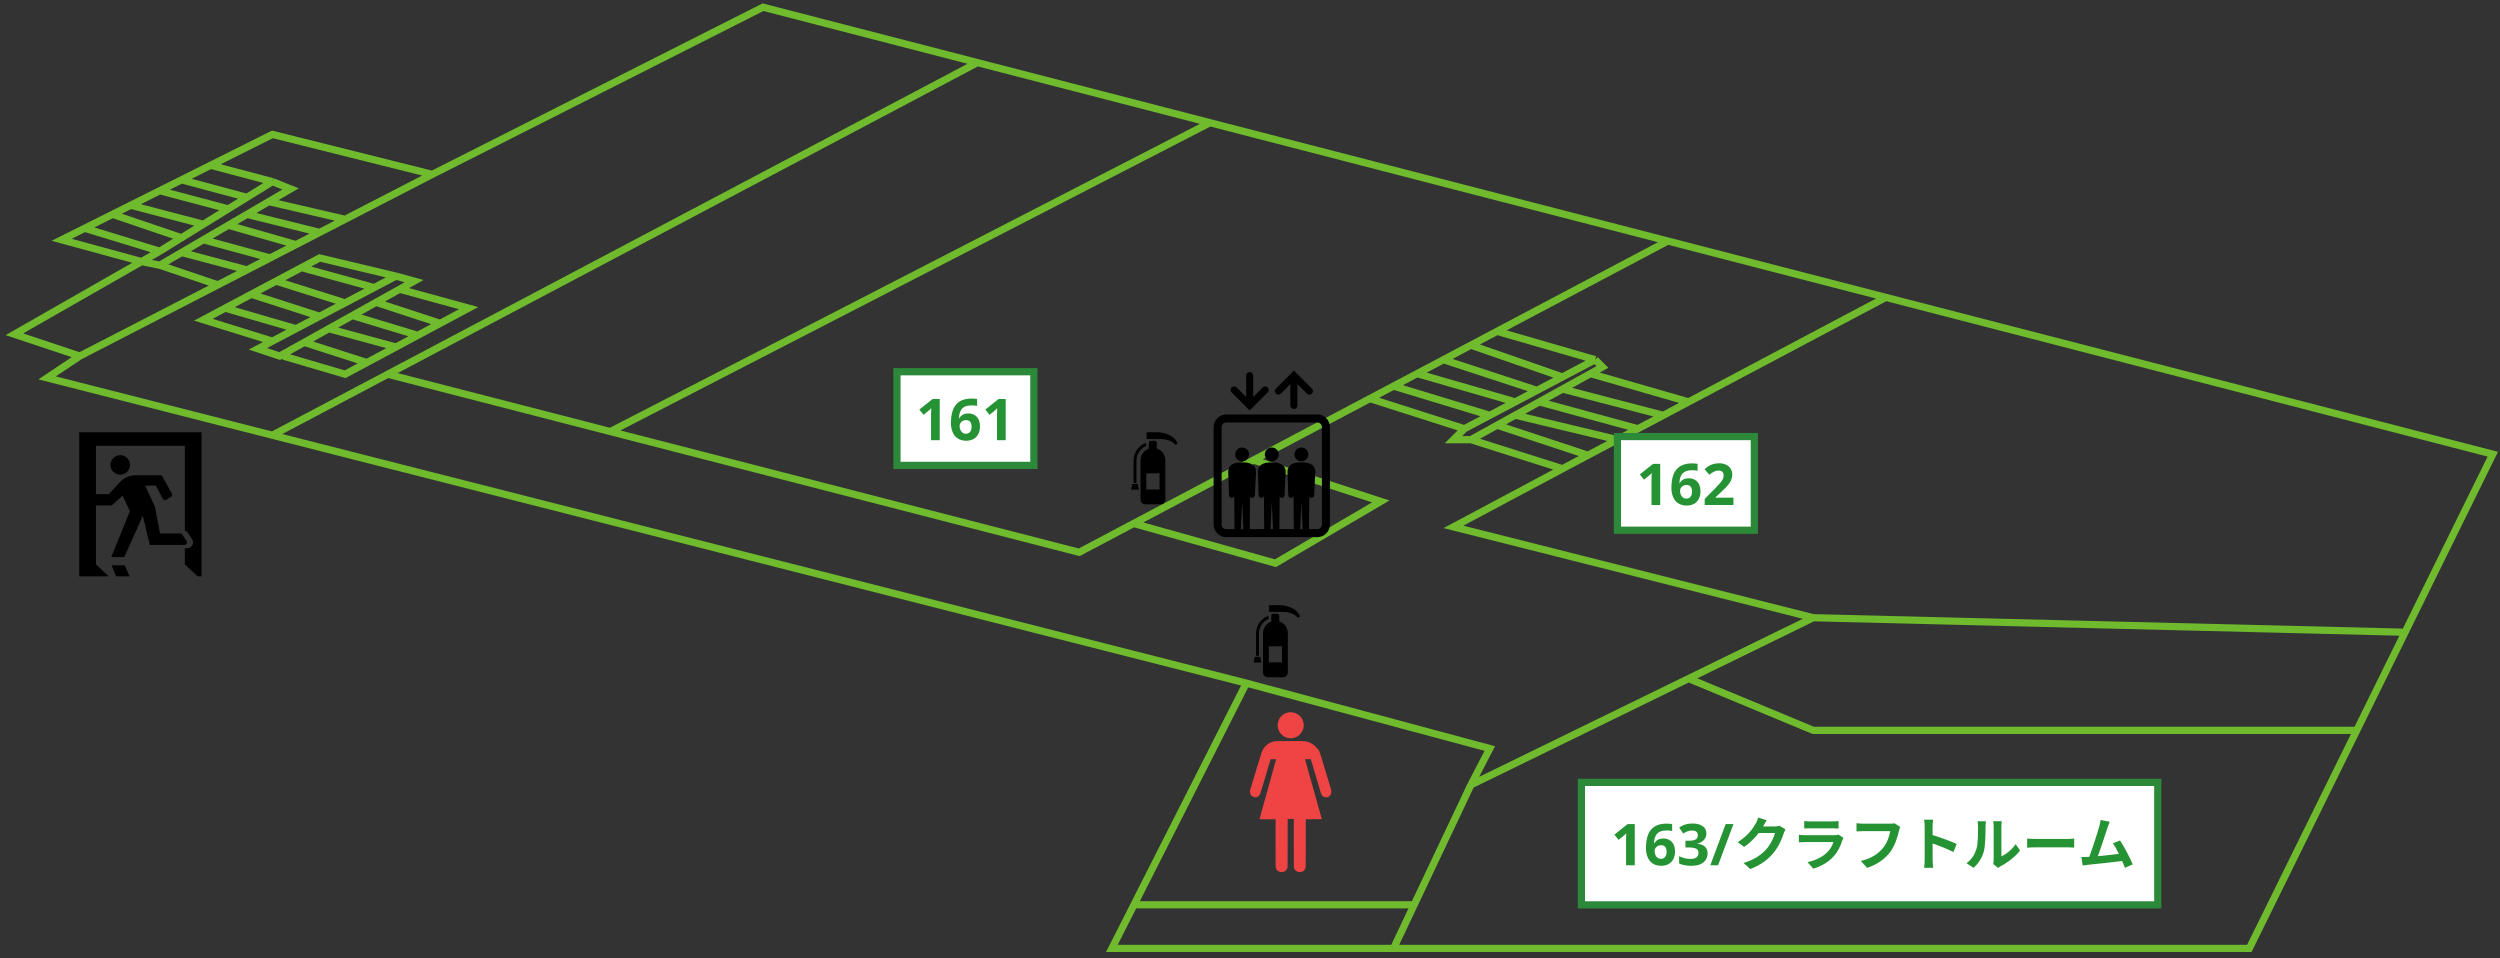 <svg width="347" height="133" viewBox="0 0 347 133" fill="none" xmlns="http://www.w3.org/2000/svg">
<rect x="0" y="0" width="347" height="133" fill="#333333" stroke="none"/>
<path d="M11.079 49.422L6.54 52.449L37.812 60.409M11.079 49.422L2 46.396L19.654 36.308M11.079 49.422L30.246 39.542M19.654 36.308L8.557 33.282L11.761 31.68M19.654 36.308L22.176 36.812M19.654 36.308L22.176 34.869M60.006 24.202L37.812 18.654L29.238 22.941M60.006 24.202L105.906 1L135.666 8.69M60.006 24.202L47.9 30.442M172.991 94.818L37.812 60.409M172.991 94.818L157.396 125.587M172.991 94.818L206.786 103.897L204.164 108.941M37.812 25.211L40.334 26.22L37.308 27.985M37.812 25.211L34.282 27.392M37.812 25.211L29.238 22.941M37.812 25.211L25.202 33M22.176 36.812L30.246 39.542M22.176 36.812L25.202 35.047M30.246 39.542L34.282 37.462M25.202 35.047L34.282 37.462M25.202 35.047L28.229 33.282M34.282 37.462L37.5 35.803M28.229 33.282L37.5 35.803M28.229 33.282L31.688 31.264M37.5 35.803L41.091 33.952M31.688 31.264L41.091 33.952M31.688 31.264L34.282 29.751M41.091 33.952L44.37 32.262M34.282 29.751L44.37 32.262M34.282 29.751L37.308 27.985M44.37 32.262L47.9 30.442M37.308 27.985L47.9 30.442M11.761 31.68L22.176 34.869M11.761 31.68L15.619 29.751M22.176 34.869L25.202 33M15.619 29.751L25.202 33M15.619 29.751L18.141 28.49M25.202 33L28.229 31.13M18.141 28.49L28.229 31.13M18.141 28.49L22.176 26.472M28.229 31.13L31.688 28.994M22.176 26.472L31.688 28.994M22.176 26.472L25.202 24.959M31.688 28.994L34.282 27.392M25.202 24.959L34.282 27.392M25.202 24.959L29.238 22.941M54.962 38.325L44.37 35.803L41.847 37.143M54.962 38.325L51.935 39.918M54.962 38.325L57.484 39.019L55.466 40.144M37.812 47.352L35.795 48.413L38.821 49.422L42.227 47.524M37.812 47.352L28.229 44.378L31.255 42.77M37.812 47.352L41.091 45.626M31.255 42.77L41.091 45.626M31.255 42.77L34.875 40.847M41.091 45.626L44.37 43.9M34.875 40.847L44.37 43.9M34.875 40.847L38.317 39.019M44.37 43.9L47.9 42.042M38.317 39.019L47.9 42.042M38.317 39.019L41.847 37.143M47.9 42.042L51.935 39.918M41.847 37.143L51.935 39.918M39.325 49.422L47.9 51.944L50.927 50.325M55.466 40.144L65.05 42.77L61.101 44.883M55.466 40.144L48.909 43.799M52.44 42.042L61.101 44.883M61.101 44.883L57.988 46.548M48.909 43.799L57.988 46.548M48.909 43.799L45.632 45.626M57.988 46.548L54.962 48.167M45.632 45.626L54.962 48.167M45.632 45.626L42.227 47.524M54.962 48.167L50.927 50.325M42.227 47.524L50.927 50.325M37.812 60.409L53.828 51.944M135.666 8.69L53.828 51.944M135.666 8.69L167.947 17.032M53.828 51.944L84.721 59.901M231.501 33.454L167.947 17.032M231.501 33.454L207.795 45.989M231.501 33.454L261.765 41.275M84.721 59.901L149.789 76.66L157.355 72.659M84.721 59.901L167.947 17.032M157.355 72.659L177.026 78.173L191.654 69.598L174 63.858M157.355 72.659L174 63.858M174 63.858L190.141 55.324M190.141 55.324L203.255 59.51M190.141 55.324L193.419 53.59M203.255 59.51L206.786 57.647M203.255 59.51L201.742 61.023H204.164M221.413 49.927L207.795 45.989M221.413 49.927L216.874 52.323M221.413 49.927L222.422 50.935L220.755 51.857M207.795 45.989L204.164 47.909M204.164 47.909L216.874 52.323M204.164 47.909L200.348 49.927M216.874 52.323L213.343 54.186M200.348 49.927L213.343 54.186M200.348 49.927L196.698 51.857M213.343 54.186L210.317 55.783M196.698 51.857L210.317 55.783M196.698 51.857L193.419 53.59M210.317 55.783L206.786 57.647M193.419 53.59L206.786 57.647M204.164 61.023L216.874 65.059M204.164 61.023L207.795 59.017M216.874 65.059L220.405 63.188M216.874 65.059L201.742 73.129L251.677 85.739M261.765 41.275L346 63.041L333.824 87.757M261.765 41.275L234.381 55.783M207.795 59.017L220.405 63.188M207.795 59.017L210.317 57.624M220.405 63.188L224.49 61.023M210.317 57.624L224.49 61.023M210.317 57.624L213.648 55.783M224.49 61.023L227.346 59.51M213.648 55.783L227.346 59.51M213.648 55.783L216.874 54.001M227.346 59.51L230.863 57.647M216.874 54.001L230.863 57.647M216.874 54.001L220.755 51.857M230.863 57.647L234.381 55.783M220.755 51.857L234.381 55.783M251.677 85.739L234.381 94.186M251.677 85.739L333.824 87.757M204.164 108.941L196.285 125.587M204.164 108.941L234.381 94.186M193.419 131.639H312.205L327.115 101.375M193.419 131.639H154.328L157.396 125.587M193.419 131.639L196.285 125.587M196.285 125.587H157.396M234.381 94.186L251.677 101.375H327.115M327.115 101.375L333.824 87.757" stroke="#6FBA2D"/>
<path d="M178.856 98.879C178.232 98.992 177.729 99.39 177.486 99.963C177.379 100.212 177.339 100.438 177.349 100.726C177.354 100.887 177.368 101.003 177.393 101.1C177.533 101.631 177.87 102.051 178.346 102.286C179.248 102.73 180.327 102.365 180.769 101.463C180.878 101.239 180.927 101.071 180.949 100.835C181.01 100.174 180.701 99.524 180.153 99.162C179.763 98.905 179.288 98.801 178.856 98.879Z" fill="#EF4444"/>
<path d="M176.95 102.884C176.293 102.987 175.743 103.353 175.35 103.947C175.164 104.227 175.213 104.084 174.5 106.431C174.219 107.355 173.914 108.359 173.695 109.081C173.603 109.381 173.52 109.675 173.51 109.74C173.439 110.142 173.65 110.517 174.009 110.628C174.288 110.714 174.571 110.636 174.765 110.421C174.911 110.258 174.89 110.317 175.419 108.538C175.535 108.146 175.704 107.584 175.792 107.289C175.879 106.993 176.043 106.441 176.156 106.061L176.363 105.373H176.741C177.054 105.373 177.119 105.376 177.119 105.397C177.119 105.411 177.063 105.619 176.996 105.862C176.874 106.297 176.512 107.603 175.567 111C174.847 113.59 174.83 113.65 174.819 113.683C174.81 113.713 174.871 113.714 175.929 113.714H177.049V117.013C177.049 120.606 177.044 120.419 177.146 120.62C177.237 120.799 177.417 120.946 177.625 121.01C177.762 121.055 178.05 121.05 178.183 121C178.438 120.908 178.605 120.736 178.692 120.478C178.721 120.388 178.723 120.228 178.728 117.03L178.731 113.68H179.156H179.581V117.035C179.581 120.388 179.581 120.393 179.618 120.5C179.727 120.826 179.987 121.019 180.353 121.045C180.792 121.074 181.161 120.792 181.227 120.374C181.239 120.299 181.246 119.161 181.246 116.987V113.714H182.356C183.079 113.714 183.466 113.709 183.466 113.697C183.466 113.688 183.341 113.232 183.187 112.688C183.034 112.141 182.84 111.448 182.755 111.148C182.67 110.848 182.476 110.152 182.321 109.604C181.844 107.905 181.733 107.511 181.61 107.072C181.544 106.838 181.412 106.368 181.317 106.027C181.22 105.685 181.142 105.399 181.142 105.39C181.142 105.38 181.298 105.373 181.541 105.373H181.938L181.974 105.498C181.995 105.567 182.026 105.671 182.044 105.728C182.061 105.786 182.139 106.048 182.217 106.309C182.295 106.571 182.425 107.008 182.507 107.281C182.587 107.553 182.708 107.957 182.774 108.177C183.027 109.027 183.141 109.415 183.233 109.726C183.285 109.903 183.346 110.09 183.365 110.142C183.509 110.515 183.837 110.725 184.178 110.662C184.572 110.591 184.827 110.239 184.796 109.812C184.785 109.682 184.772 109.632 184.383 108.356C184.036 107.216 183.48 105.383 183.332 104.896C183.258 104.646 183.169 104.395 183.126 104.303C183.024 104.088 182.833 103.84 182.599 103.616C182.172 103.207 181.683 102.961 181.151 102.884C180.91 102.85 177.171 102.85 176.95 102.884Z" fill="#EF4444"/>
<path d="M172.407 62.113C171.875 62.113 171.443 62.544 171.443 63.077C171.443 63.609 171.875 64.04 172.407 64.04C172.939 64.04 173.371 63.609 173.371 63.077C173.371 62.544 172.939 62.113 172.407 62.113Z" fill="black"/>
<path d="M176.522 62.113C175.989 62.113 175.558 62.544 175.558 63.077C175.558 63.609 175.989 64.04 176.522 64.04C177.054 64.04 177.486 63.609 177.486 63.077C177.486 62.544 177.054 62.113 176.522 62.113Z" fill="black"/>
<path d="M180.636 62.113C180.103 62.113 179.672 62.544 179.672 63.077C179.672 63.609 180.103 64.04 180.636 64.04C181.168 64.04 181.6 63.609 181.6 63.077C181.6 62.544 181.168 62.113 180.636 62.113Z" fill="black"/>
<path d="M182.833 57.524H170.211C169.241 57.524 168.451 58.314 168.451 59.283V72.797C168.451 73.768 169.241 74.557 170.211 74.557H182.833C183.803 74.557 184.592 73.768 184.592 72.797V59.283C184.592 58.314 183.803 57.524 182.833 57.524ZM172.236 73.447L172.407 69.584L172.579 73.447H172.236ZM176.35 73.447L176.522 69.584L176.693 73.447H176.35ZM180.464 73.447L180.636 69.584L180.808 73.447H180.464ZM183.482 72.797C183.482 73.156 183.191 73.447 182.833 73.447H181.694L181.726 68.936C181.797 69.04 181.913 69.11 182.048 69.104C182.255 69.094 182.415 68.918 182.405 68.711L182.565 65.503C182.565 64.241 181.286 64.179 180.636 64.179C179.986 64.179 178.707 64.241 178.707 65.503L178.815 68.711C178.805 68.918 178.965 69.094 179.172 69.104C179.353 69.113 179.503 68.989 179.546 68.82L179.578 73.447H177.58L177.611 68.936C177.682 69.04 177.799 69.11 177.934 69.104C178.14 69.094 178.3 68.918 178.291 68.711L178.45 65.503C178.45 64.241 177.172 64.179 176.522 64.179C175.871 64.179 174.593 64.241 174.593 65.503L174.7 68.711C174.691 68.918 174.85 69.094 175.057 69.104C175.238 69.113 175.389 68.988 175.432 68.819L175.463 73.447H173.466L173.497 68.936C173.568 69.04 173.684 69.11 173.82 69.104C174.027 69.094 174.186 68.918 174.176 68.711L174.336 65.503C174.336 64.241 173.058 64.179 172.407 64.179C171.757 64.179 170.479 64.241 170.479 65.503L170.586 68.711C170.576 68.918 170.736 69.094 170.943 69.104C171.125 69.112 171.275 68.988 171.317 68.819L171.349 73.447H170.211C169.853 73.447 169.561 73.155 169.561 72.797V59.283C169.561 58.926 169.853 58.635 170.211 58.635H182.833C183.191 58.635 183.482 58.926 183.482 59.283V72.797H183.482Z" fill="black"/>
<path d="M177.782 54.634L179.101 53.315V56.281C179.101 56.551 179.321 56.77 179.591 56.77C179.862 56.77 180.081 56.551 180.081 56.281V53.315L181.4 54.634C181.496 54.73 181.621 54.778 181.746 54.778C181.872 54.778 181.997 54.73 182.093 54.634C182.284 54.443 182.284 54.133 182.093 53.942L179.938 51.786L179.591 51.44L179.245 51.786L177.09 53.942C176.898 54.133 176.898 54.443 177.09 54.634C177.281 54.825 177.591 54.825 177.782 54.634Z" fill="black"/>
<path d="M173.106 56.625C173.106 56.626 173.106 56.626 173.106 56.626L173.453 56.972L173.799 56.626C173.799 56.626 173.799 56.626 173.799 56.625L175.954 54.47C176.146 54.279 176.146 53.969 175.954 53.778C175.763 53.586 175.453 53.586 175.262 53.778L173.943 55.097V52.132C173.943 51.861 173.723 51.642 173.453 51.642C173.183 51.642 172.963 51.861 172.963 52.132V55.097L171.644 53.778C171.453 53.586 171.142 53.586 170.951 53.778C170.76 53.969 170.76 54.279 170.951 54.47L173.106 56.625Z" fill="black"/>
<rect x="124.5" y="51.596" width="19" height="13" fill="white" stroke="#2C893A"/>
<path d="M130.437 61.096H129.229V57.792C129.229 57.701 129.229 57.589 129.229 57.456C129.234 57.322 129.239 57.184 129.245 57.04C129.25 56.896 129.255 56.768 129.261 56.656C129.234 56.688 129.175 56.746 129.085 56.832C128.999 56.912 128.919 56.984 128.845 57.048L128.189 57.576L127.605 56.848L129.445 55.384H130.437V61.096ZM131.991 58.672C131.991 58.341 132.015 58.016 132.063 57.696C132.111 57.376 132.194 57.074 132.311 56.792C132.434 56.504 132.602 56.25 132.815 56.032C133.034 55.808 133.308 55.634 133.639 55.512C133.975 55.384 134.38 55.32 134.855 55.32C134.967 55.32 135.098 55.325 135.247 55.336C135.396 55.341 135.522 55.354 135.623 55.376V56.344C135.522 56.317 135.41 56.298 135.287 56.288C135.17 56.272 135.052 56.264 134.935 56.264C134.578 56.264 134.282 56.306 134.047 56.392C133.818 56.477 133.636 56.6 133.503 56.76C133.37 56.92 133.271 57.109 133.207 57.328C133.148 57.541 133.114 57.781 133.103 58.048H133.151C133.226 57.92 133.316 57.808 133.423 57.712C133.535 57.61 133.671 57.53 133.831 57.472C133.991 57.413 134.178 57.384 134.391 57.384C134.727 57.384 135.015 57.456 135.255 57.6C135.5 57.738 135.69 57.944 135.823 58.216C135.956 58.482 136.023 58.808 136.023 59.192C136.023 59.602 135.943 59.957 135.783 60.256C135.628 60.554 135.404 60.784 135.111 60.944C134.823 61.098 134.479 61.176 134.079 61.176C133.786 61.176 133.511 61.125 133.255 61.024C133.004 60.922 132.783 60.77 132.591 60.568C132.404 60.36 132.258 60.098 132.151 59.784C132.044 59.469 131.991 59.098 131.991 58.672ZM134.055 60.208C134.29 60.208 134.482 60.128 134.631 59.968C134.78 59.802 134.855 59.549 134.855 59.208C134.855 58.93 134.791 58.712 134.663 58.552C134.535 58.392 134.34 58.312 134.079 58.312C133.903 58.312 133.748 58.352 133.615 58.432C133.482 58.506 133.378 58.605 133.303 58.728C133.228 58.85 133.191 58.976 133.191 59.104C133.191 59.237 133.21 59.37 133.247 59.504C133.284 59.632 133.338 59.749 133.407 59.856C133.482 59.962 133.572 60.048 133.679 60.112C133.786 60.176 133.911 60.208 134.055 60.208ZM139.593 61.096H138.385V57.792C138.385 57.701 138.385 57.589 138.385 57.456C138.39 57.322 138.396 57.184 138.401 57.04C138.406 56.896 138.412 56.768 138.417 56.656C138.39 56.688 138.332 56.746 138.241 56.832C138.156 56.912 138.076 56.984 138.001 57.048L137.345 57.576L136.761 56.848L138.601 55.384H139.593V61.096Z" fill="#259333"/>
<rect x="224.5" y="60.596" width="19" height="13" fill="white" stroke="#2C893A"/>
<path d="M230.437 70.096H229.229V66.792C229.229 66.701 229.229 66.589 229.229 66.456C229.234 66.322 229.239 66.184 229.245 66.04C229.25 65.896 229.255 65.768 229.261 65.656C229.234 65.688 229.175 65.746 229.085 65.832C228.999 65.912 228.919 65.984 228.845 66.048L228.189 66.576L227.605 65.848L229.445 64.384H230.437V70.096ZM231.991 67.672C231.991 67.341 232.015 67.016 232.063 66.696C232.111 66.376 232.194 66.074 232.311 65.792C232.434 65.504 232.602 65.25 232.815 65.032C233.034 64.808 233.308 64.634 233.639 64.512C233.975 64.384 234.38 64.32 234.855 64.32C234.967 64.32 235.098 64.325 235.247 64.336C235.396 64.341 235.522 64.354 235.623 64.376V65.344C235.522 65.317 235.41 65.298 235.287 65.288C235.17 65.272 235.052 65.264 234.935 65.264C234.578 65.264 234.282 65.306 234.047 65.392C233.818 65.477 233.636 65.6 233.503 65.76C233.37 65.92 233.271 66.109 233.207 66.328C233.148 66.541 233.114 66.781 233.103 67.048H233.151C233.226 66.92 233.316 66.808 233.423 66.712C233.535 66.61 233.671 66.53 233.831 66.472C233.991 66.413 234.178 66.384 234.391 66.384C234.727 66.384 235.015 66.456 235.255 66.6C235.5 66.738 235.69 66.944 235.823 67.216C235.956 67.482 236.023 67.808 236.023 68.192C236.023 68.602 235.943 68.957 235.783 69.256C235.628 69.554 235.404 69.784 235.111 69.944C234.823 70.098 234.479 70.176 234.079 70.176C233.786 70.176 233.511 70.125 233.255 70.024C233.004 69.922 232.783 69.77 232.591 69.568C232.404 69.36 232.258 69.098 232.151 68.784C232.044 68.469 231.991 68.098 231.991 67.672ZM234.055 69.208C234.29 69.208 234.482 69.128 234.631 68.968C234.78 68.802 234.855 68.549 234.855 68.208C234.855 67.93 234.791 67.712 234.663 67.552C234.535 67.392 234.34 67.312 234.079 67.312C233.903 67.312 233.748 67.352 233.615 67.432C233.482 67.506 233.378 67.605 233.303 67.728C233.228 67.85 233.191 67.976 233.191 68.104C233.191 68.237 233.21 68.37 233.247 68.504C233.284 68.632 233.338 68.749 233.407 68.856C233.482 68.962 233.572 69.048 233.679 69.112C233.786 69.176 233.911 69.208 234.055 69.208ZM240.601 70.096H236.609V69.256L238.041 67.808C238.329 67.509 238.561 67.261 238.737 67.064C238.913 66.861 239.041 66.68 239.121 66.52C239.201 66.354 239.241 66.178 239.241 65.992C239.241 65.762 239.177 65.592 239.049 65.48C238.926 65.368 238.758 65.312 238.545 65.312C238.326 65.312 238.113 65.362 237.905 65.464C237.697 65.565 237.478 65.709 237.249 65.896L236.593 65.12C236.758 64.976 236.932 64.842 237.113 64.72C237.3 64.597 237.513 64.498 237.753 64.424C237.998 64.344 238.292 64.304 238.633 64.304C239.006 64.304 239.326 64.373 239.593 64.512C239.865 64.645 240.073 64.829 240.217 65.064C240.366 65.293 240.441 65.554 240.441 65.848C240.441 66.088 240.404 66.309 240.329 66.512C240.26 66.714 240.156 66.912 240.017 67.104C239.884 67.29 239.718 67.485 239.521 67.688C239.324 67.885 239.1 68.101 238.849 68.336L238.113 69.024V69.08H240.601V70.096Z" fill="#259333"/>
<rect x="219.5" y="108.596" width="80" height="17" fill="white" stroke="#2C893A"/>
<path d="M226.906 120.096H225.698V116.792C225.698 116.701 225.698 116.589 225.698 116.456C225.703 116.322 225.708 116.184 225.714 116.04C225.719 115.896 225.724 115.768 225.73 115.656C225.703 115.688 225.644 115.746 225.554 115.832C225.468 115.912 225.388 115.984 225.314 116.048L224.658 116.576L224.074 115.848L225.914 114.384H226.906V120.096ZM228.46 117.672C228.46 117.341 228.484 117.016 228.532 116.696C228.58 116.376 228.662 116.074 228.78 115.792C228.902 115.504 229.07 115.25 229.284 115.032C229.502 114.808 229.777 114.634 230.108 114.512C230.444 114.384 230.849 114.32 231.324 114.32C231.436 114.32 231.566 114.325 231.716 114.336C231.865 114.341 231.99 114.354 232.092 114.376V115.344C231.99 115.317 231.878 115.298 231.756 115.288C231.638 115.272 231.521 115.264 231.404 115.264C231.046 115.264 230.75 115.306 230.516 115.392C230.286 115.477 230.105 115.6 229.972 115.76C229.838 115.92 229.74 116.109 229.676 116.328C229.617 116.541 229.582 116.781 229.572 117.048H229.62C229.694 116.92 229.785 116.808 229.892 116.712C230.004 116.61 230.14 116.53 230.3 116.472C230.46 116.413 230.646 116.384 230.86 116.384C231.196 116.384 231.484 116.456 231.724 116.6C231.969 116.738 232.158 116.944 232.292 117.216C232.425 117.482 232.492 117.808 232.492 118.192C232.492 118.602 232.412 118.957 232.252 119.256C232.097 119.554 231.873 119.784 231.58 119.944C231.292 120.098 230.948 120.176 230.548 120.176C230.254 120.176 229.98 120.125 229.724 120.024C229.473 119.922 229.252 119.77 229.06 119.568C228.873 119.36 228.726 119.098 228.62 118.784C228.513 118.469 228.46 118.098 228.46 117.672ZM230.524 119.208C230.758 119.208 230.95 119.128 231.1 118.968C231.249 118.802 231.324 118.549 231.324 118.208C231.324 117.93 231.26 117.712 231.132 117.552C231.004 117.392 230.809 117.312 230.548 117.312C230.372 117.312 230.217 117.352 230.084 117.432C229.95 117.506 229.846 117.605 229.772 117.728C229.697 117.85 229.66 117.976 229.66 118.104C229.66 118.237 229.678 118.37 229.716 118.504C229.753 118.632 229.806 118.749 229.876 118.856C229.95 118.962 230.041 119.048 230.148 119.112C230.254 119.176 230.38 119.208 230.524 119.208ZM236.846 115.664C236.846 115.925 236.79 116.152 236.678 116.344C236.571 116.536 236.424 116.693 236.238 116.816C236.056 116.938 235.848 117.029 235.614 117.088V117.112C236.072 117.165 236.419 117.304 236.654 117.528C236.894 117.752 237.014 118.053 237.014 118.432C237.014 118.762 236.931 119.061 236.766 119.328C236.606 119.589 236.355 119.797 236.014 119.952C235.678 120.101 235.243 120.176 234.71 120.176C234.395 120.176 234.102 120.149 233.83 120.096C233.558 120.042 233.302 119.965 233.062 119.864V118.84C233.307 118.962 233.563 119.056 233.83 119.12C234.102 119.184 234.352 119.216 234.582 119.216C235.014 119.216 235.315 119.141 235.486 118.992C235.662 118.842 235.75 118.632 235.75 118.36C235.75 118.2 235.71 118.066 235.63 117.96C235.55 117.848 235.408 117.765 235.206 117.712C235.008 117.653 234.731 117.624 234.374 117.624H233.942V116.696H234.382C234.734 116.696 235 116.664 235.182 116.6C235.368 116.53 235.494 116.44 235.558 116.328C235.627 116.21 235.662 116.077 235.662 115.928C235.662 115.725 235.598 115.568 235.47 115.456C235.347 115.338 235.139 115.28 234.846 115.28C234.664 115.28 234.499 115.304 234.35 115.352C234.2 115.394 234.064 115.448 233.942 115.512C233.824 115.576 233.72 115.637 233.63 115.696L233.07 114.864C233.219 114.757 233.384 114.661 233.566 114.576C233.752 114.49 233.958 114.424 234.182 114.376C234.406 114.328 234.656 114.304 234.934 114.304C235.52 114.304 235.984 114.424 236.326 114.664C236.672 114.898 236.846 115.232 236.846 115.664ZM240.6 114.384L238.472 120.096H237.392L239.52 114.384H240.6ZM247.833 115.128C247.745 115.28 247.633 115.496 247.569 115.696C247.353 116.416 246.897 117.48 246.169 118.368C245.409 119.296 244.449 120.032 242.945 120.624L242.001 119.784C243.633 119.288 244.521 118.592 245.225 117.8C245.769 117.176 246.233 116.216 246.361 115.624H243.665L244.033 114.712C244.385 114.712 246.065 114.712 246.313 114.712C246.561 114.712 246.833 114.68 247.009 114.616L247.833 115.128ZM245.225 113.856C245.033 114.136 244.825 114.504 244.737 114.672C244.193 115.64 243.241 116.768 242.089 117.552L241.193 116.888C242.593 116.032 243.297 115 243.689 114.312C243.809 114.12 243.977 113.752 244.049 113.472L245.225 113.856ZM250.425 113.96C250.641 113.992 250.985 114.008 251.257 114.008C251.761 114.008 253.865 114.008 254.329 114.008C254.585 114.008 254.977 113.992 255.193 113.96V115C254.985 114.984 254.609 114.968 254.313 114.968C253.873 114.968 251.729 114.968 251.257 114.968C250.993 114.968 250.657 114.976 250.425 115V113.96ZM255.873 116.288C255.817 116.392 255.745 116.536 255.721 116.616C255.473 117.392 255.129 118.176 254.537 118.832C253.729 119.736 252.705 120.272 251.681 120.568L250.881 119.664C252.089 119.408 253.041 118.888 253.657 118.256C254.081 117.824 254.337 117.32 254.473 116.88C254.073 116.88 251.329 116.88 250.617 116.88C250.417 116.88 250.017 116.888 249.681 116.912V115.872C250.025 115.904 250.361 115.928 250.617 115.928C251.161 115.928 254.025 115.928 254.569 115.928C254.833 115.928 255.049 115.896 255.161 115.84L255.873 116.288ZM263.753 114.776C263.673 114.928 263.617 115.16 263.577 115.328C263.393 116.112 263.041 117.352 262.369 118.248C261.649 119.2 260.585 120 259.153 120.456L258.281 119.496C259.873 119.128 260.769 118.432 261.417 117.624C261.953 116.952 262.249 116.048 262.361 115.36C261.873 115.36 259.233 115.36 258.633 115.36C258.265 115.36 257.889 115.384 257.681 115.392V114.264C257.921 114.296 258.369 114.328 258.633 114.328C259.233 114.328 261.889 114.328 262.337 114.328C262.489 114.328 262.745 114.32 262.961 114.272L263.753 114.776ZM267.145 119.336C267.145 118.72 267.145 115.408 267.145 114.736C267.145 114.448 267.121 114.056 267.065 113.768H268.313C268.281 114.056 268.241 114.4 268.241 114.736C268.241 115.616 268.249 118.744 268.249 119.336C268.249 119.56 268.281 120.12 268.321 120.448H267.065C267.121 120.136 267.145 119.648 267.145 119.336ZM268.009 115.84C269.073 116.136 270.801 116.768 271.585 117.152L271.137 118.264C270.225 117.792 268.881 117.28 268.009 116.992V115.84ZM276.657 119.92C276.697 119.768 276.721 119.552 276.721 119.336C276.721 118.912 276.721 115.32 276.721 114.672C276.721 114.312 276.665 114 276.665 113.984H277.849C277.849 114 277.793 114.32 277.793 114.68C277.793 115.32 277.793 118.368 277.793 118.856C278.449 118.576 279.233 117.944 279.777 117.168L280.385 118.056C279.721 118.92 278.577 119.784 277.673 120.24C277.505 120.328 277.409 120.416 277.329 120.472L276.657 119.92ZM272.953 119.808C273.665 119.312 274.097 118.576 274.313 117.888C274.545 117.208 274.553 115.688 274.553 114.728C274.553 114.4 274.521 114.192 274.473 113.992H275.649C275.649 114.024 275.593 114.384 275.593 114.712C275.593 115.664 275.569 117.352 275.361 118.16C275.113 119.056 274.617 119.848 273.929 120.456L272.953 119.808ZM281.369 116.392C281.665 116.416 282.241 116.448 282.657 116.448C283.601 116.448 286.241 116.448 286.953 116.448C287.329 116.448 287.681 116.408 287.897 116.392V117.656C287.705 117.648 287.297 117.608 286.961 117.608C286.233 117.608 283.601 117.608 282.657 117.608C282.209 117.608 281.673 117.632 281.369 117.656V116.392ZM292.83 114.064C292.726 114.304 292.614 114.6 292.494 114.96C292.198 115.856 291.366 118.432 291.022 119.264L289.846 119.304C290.278 118.28 291.11 115.656 291.374 114.728C291.486 114.328 291.526 114.072 291.558 113.808L292.83 114.064ZM294.262 116.648C294.838 117.512 295.654 119.088 296.022 119.976L294.942 120.456C294.582 119.488 293.838 117.832 293.27 117.064L294.262 116.648ZM289.766 118.944C290.878 118.904 293.494 118.608 294.614 118.456L294.846 119.48C293.662 119.632 290.91 119.92 289.83 120.032C289.63 120.056 289.326 120.096 289.078 120.128L288.886 118.952C289.158 118.96 289.51 118.952 289.766 118.944Z" fill="#259333"/>
<path d="M160.75 60C160.44 60 159.157 60 159.157 60V60.929C159.157 60.929 160.042 60.929 160.971 60.929C162.697 60.929 163.14 61.77 163.14 61.77C163.14 61.77 163.14 61.77 163.449 61.549C162.918 60.177 161.06 60 160.75 60Z" fill="black"/>
<path d="M157.157 67.167L157 67.958H158.08L157.923 67.167H157.157Z" fill="black"/>
<path d="M160.559 62.251V61.475C160.559 61.317 160.431 61.189 160.272 61.189H159.739C159.58 61.189 159.453 61.317 159.453 61.475V62.267C158.782 62.503 158.302 63.142 158.302 63.894V69.336C158.302 69.703 158.599 70 158.966 70H161.09C161.456 70 161.753 69.703 161.753 69.336V63.894C161.753 63.126 161.252 62.475 160.559 62.251ZM160.946 67.942H159.109V65.698H160.946V67.942Z" fill="black"/>
<path d="M157.745 63.925C157.745 63.169 158.132 62.476 158.746 62.074L158.748 62.073L158.748 62.073C158.751 62.07 158.875 61.992 159.071 61.926V61.5C158.747 61.587 158.542 61.72 158.522 61.733C158.522 61.733 158.522 61.733 158.522 61.733C158.522 61.733 158.52 61.734 158.52 61.735L158.52 61.735C157.794 62.212 157.337 63.03 157.337 63.925V67.027H157.745V63.925ZM158.751 62.071L158.749 62.073L158.749 62.072L158.751 62.071Z" fill="black"/>
<path d="M177.75 84C177.44 84 176.157 84 176.157 84V84.929C176.157 84.929 177.042 84.929 177.971 84.929C179.697 84.929 180.14 85.77 180.14 85.77C180.14 85.77 180.14 85.77 180.449 85.549C179.918 84.177 178.06 84 177.75 84Z" fill="black"/>
<path d="M174.157 91.167L174 91.958H175.08L174.923 91.167H174.157Z" fill="black"/>
<path d="M177.559 86.251V85.475C177.559 85.317 177.431 85.189 177.272 85.189H176.739C176.58 85.189 176.453 85.317 176.453 85.475V86.267C175.782 86.503 175.302 87.142 175.302 87.894V93.336C175.302 93.703 175.599 94 175.966 94H178.09C178.456 94 178.753 93.703 178.753 93.336V87.894C178.753 87.126 178.252 86.475 177.559 86.251ZM177.946 91.942H176.109V89.698H177.946V91.942Z" fill="black"/>
<path d="M174.745 87.925C174.745 87.169 175.132 86.476 175.746 86.074L175.748 86.073L175.748 86.073C175.751 86.07 175.875 85.992 176.071 85.926V85.5C175.747 85.587 175.542 85.72 175.522 85.733C175.522 85.733 175.522 85.733 175.522 85.733C175.522 85.733 175.52 85.734 175.52 85.735L175.52 85.735C174.794 86.212 174.337 87.03 174.337 87.925V91.027H174.745V87.925ZM175.751 86.071L175.749 86.073L175.749 86.073L175.751 86.071Z" fill="black"/>
<path d="M15.33 64.534C15.33 65.282 15.94 65.889 16.685 65.889C17.434 65.889 18.041 65.282 18.041 64.534C18.041 63.788 17.434 63.178 16.685 63.178C15.94 63.178 15.33 63.788 15.33 64.534Z" fill="black"/>
<path d="M16 78.46L15.502 78.457L15.503 78.46H15.496L16.119 79.995H17.99L17.302 78.46H16Z" fill="black"/>
<path d="M11.059 60H11.007H11V79.927V79.988V79.995H13.357L15.082 80L15.076 79.995H15.086L13.318 78.338V70.158H15.503L16.682 69.095L17.025 68.788L18.031 70.955L16.15 75.573L15.439 77.311H15.442L15.439 77.318H17.245L18.687 74.11L19.829 71.583L20.792 75.641H25.611C25.889 75.641 26.055 75.336 25.902 75.106L25.306 74.204C25.292 74.187 25.279 74.174 25.265 74.157C25.201 74.089 25.113 74.048 25.018 74.048H22.212L21.504 70.331L20.546 68.261L20.152 67.404H21.633L22.605 69.24C22.666 69.355 22.785 69.416 22.9 69.416C22.961 69.416 23.022 69.399 23.076 69.366L23.75 68.949C23.899 68.854 23.951 68.657 23.862 68.505L22.429 65.964H18.81C17.99 65.964 17.211 66.306 16.659 66.909L15.117 68.586H13.318V61.877H25.627H25.658V73.648C25.824 73.703 25.97 73.811 26.068 73.96L26.665 74.858C26.824 75.102 26.841 75.41 26.702 75.668C26.563 75.925 26.299 76.085 26.007 76.085H25.658V78.338L27.43 79.995H27.979V60H11.059Z" fill="black"/>
</svg>
